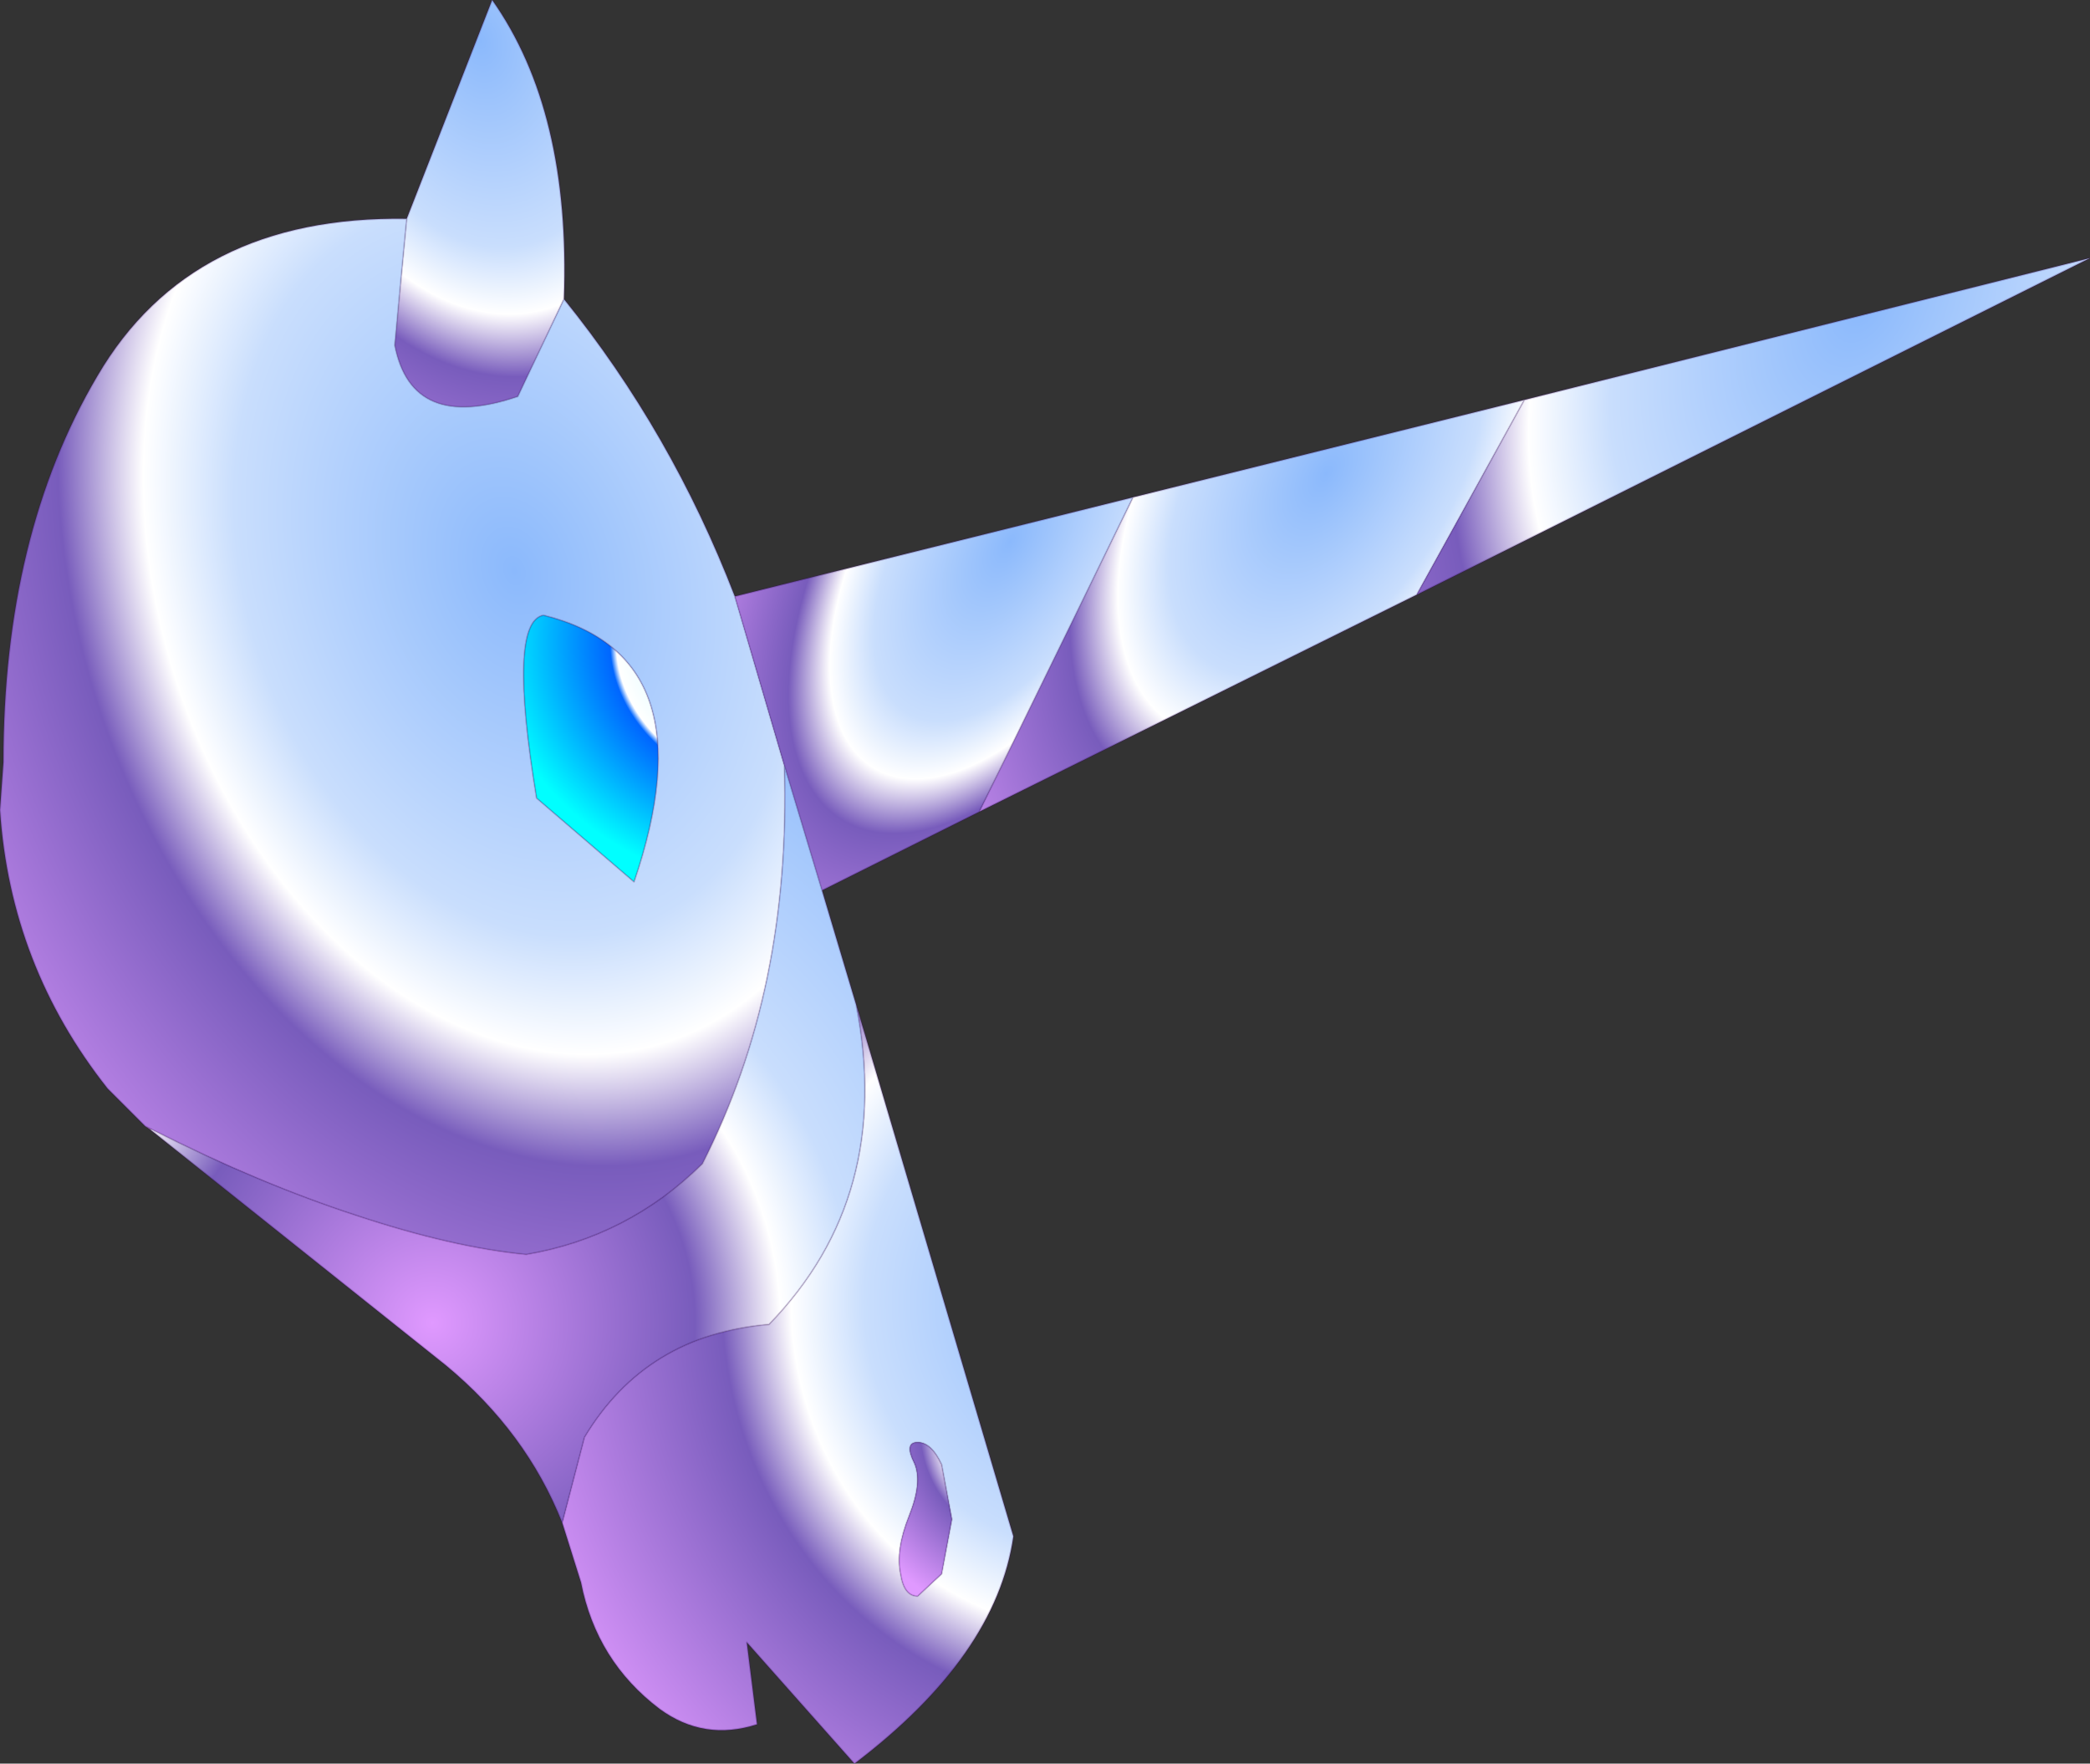 <?xml version="1.0" encoding="UTF-8" standalone="no"?>
<svg xmlns:ffdec="https://www.free-decompiler.com/flash" xmlns:xlink="http://www.w3.org/1999/xlink" ffdec:objectType="shape" height="51.6px" width="61.15px" xmlns="http://www.w3.org/2000/svg">
  <rect width="100%" height="100%" fill="#333333" stroke="none"/>
  <g transform="matrix(1.0, 0.0, 0.0, 1.0, 7.3, 15.05)">
    <path d="M-3.05 17.9 L-2.85 18.0 -2.9 18.0 -3.05 17.9" fill="url(#gradient0)" fill-rule="evenodd" stroke="none"/>
    <path d="M8.6 2.95 Q13.5 4.15 11.25 10.75 L8.4 8.3 Q7.55 3.15 8.6 2.95" fill="url(#gradient1)" fill-rule="evenodd" stroke="none"/>
    <path d="M9.2 -6.3 L7.85 -3.45 Q4.75 -2.4 4.25 -4.95 L4.6 -8.65 7.1 -15.05 Q9.4 -11.8 9.2 -6.3" fill="url(#gradient2)" fill-rule="evenodd" stroke="none"/>
    <path d="M4.6 -8.65 L4.25 -4.95 Q4.75 -2.4 7.85 -3.45 L9.2 -6.3 Q12.35 -2.4 14.2 2.4 L15.65 7.35 Q15.85 13.9 13.25 19.0 11.05 21.15 8.1 21.65 5.95 21.45 3.1 20.5 0.35 19.6 -2.85 18.0 L-3.05 17.9 -4.15 16.8 Q-7.0 13.2 -7.3 8.65 L-7.2 7.25 Q-7.2 0.6 -4.45 -4.05 -1.7 -8.75 4.6 -8.65 M8.6 2.95 Q7.55 3.15 8.4 8.3 L11.25 10.75 Q13.5 4.15 8.6 2.95" fill="url(#gradient3)" fill-rule="evenodd" stroke="none"/>
    <path d="M25.85 -0.5 L37.3 -3.35 34.15 2.35 21.35 8.7 25.85 -0.5" fill="url(#gradient4)" fill-rule="evenodd" stroke="none"/>
    <path d="M34.15 2.35 L37.3 -3.35 53.85 -7.5 34.15 2.35" fill="url(#gradient5)" fill-rule="evenodd" stroke="none"/>
    <path d="M15.65 7.35 L14.2 2.4 25.85 -0.5 21.35 8.7 16.75 11.0 15.65 7.35" fill="url(#gradient6)" fill-rule="evenodd" stroke="none"/>
    <path d="M9.15 29.5 L9.8 27.0 Q11.6 24.0 15.2 23.7 18.85 19.95 17.75 14.35 L22.35 29.9 Q21.85 33.4 17.7 36.55 L14.55 33.0 14.85 35.4 Q13.3 35.9 12.0 34.95 10.15 33.55 9.7 31.25 L9.15 29.5 M19.45 27.75 Q19.7 28.3 19.3 29.3 18.9 30.3 19.05 31.0 19.15 31.65 19.55 31.65 L20.25 31.0 20.55 29.4 20.25 27.8 Q19.95 27.15 19.55 27.15 19.15 27.15 19.45 27.75" fill="url(#gradient7)" fill-rule="evenodd" stroke="none"/>
    <path d="M-2.85 18.0 Q0.35 19.6 3.1 20.5 5.95 21.45 8.1 21.65 11.05 21.15 13.25 19.0 15.85 13.9 15.65 7.35 L16.75 11.0 17.75 14.35 Q18.85 19.95 15.2 23.7 11.6 24.0 9.8 27.0 L9.15 29.5 Q8.1 26.85 5.75 24.9 L-2.9 18.0 -2.85 18.0" fill="url(#gradient8)" fill-rule="evenodd" stroke="none"/>
    <path d="M19.45 27.75 Q19.15 27.15 19.55 27.15 19.95 27.15 20.25 27.8 L20.55 29.4 20.25 31.0 19.55 31.65 Q19.15 31.65 19.05 31.0 18.9 30.3 19.3 29.3 19.7 28.3 19.45 27.75" fill="url(#gradient9)" fill-rule="evenodd" stroke="none"/>
    <path d="M4.6 -8.65 L4.25 -4.95 Q4.75 -2.4 7.85 -3.45 L9.2 -6.3 Q9.4 -11.8 7.1 -15.05 L4.6 -8.65 Q-1.7 -8.75 -4.45 -4.05 -7.2 0.6 -7.2 7.25 L-7.3 8.65 Q-7.0 13.2 -4.15 16.8 L-3.05 17.9 -2.85 18.0 Q0.35 19.6 3.1 20.5 5.95 21.45 8.1 21.65 11.05 21.15 13.25 19.0 15.85 13.9 15.65 7.35 L14.2 2.4 Q12.35 -2.4 9.2 -6.3 M37.3 -3.35 L25.85 -0.5 21.35 8.7 34.15 2.35 37.3 -3.35 53.85 -7.5 34.15 2.35 M15.65 7.35 L16.75 11.0 21.35 8.7 M8.6 2.95 Q13.5 4.15 11.25 10.75 L8.4 8.3 Q7.55 3.15 8.6 2.95 M17.75 14.35 Q18.85 19.95 15.2 23.7 11.6 24.0 9.8 27.0 L9.15 29.5 9.7 31.25 Q10.15 33.55 12.0 34.95 13.3 35.9 14.85 35.4 L14.55 33.0 17.7 36.55 Q21.85 33.4 22.35 29.9 L17.75 14.35 16.75 11.0 M19.45 27.75 Q19.15 27.15 19.55 27.15 19.95 27.15 20.25 27.8 L20.55 29.4 20.25 31.0 19.55 31.65 Q19.15 31.65 19.05 31.0 18.9 30.3 19.3 29.3 19.7 28.3 19.45 27.75 M-2.9 18.0 L5.75 24.9 Q8.1 26.85 9.15 29.5 M14.2 2.4 L25.85 -0.5 M-3.05 17.9 L-2.9 18.0" fill="none" stroke="#330066" stroke-linecap="round" stroke-linejoin="round" stroke-opacity="0.2" stroke-width="0.05"/>
  </g>
  <defs>
    <radialGradient cx="0" cy="0" gradientTransform="matrix(0.025, -0.009, 0.012, 0.035, 7.75, 1.65)" gradientUnits="userSpaceOnUse" id="gradient0" r="819.2" spreadMethod="pad">
      <stop offset="0.0" stop-color="#80f2ff"/>
      <stop offset="0.478" stop-color="#ffffff"/>
      <stop offset="0.565" stop-color="#a672c9"/>
      <stop offset="1.0" stop-color="#eaa6dd"/>
    </radialGradient>
    <radialGradient cx="0" cy="0" gradientTransform="matrix(0.011, 0.0, 0.0, 0.009, 16.1, 3.75)" gradientUnits="userSpaceOnUse" id="gradient1" r="819.2" spreadMethod="pad">
      <stop offset="0.0" stop-color="#80f2ff"/>
      <stop offset="0.596" stop-color="#ffffff"/>
      <stop offset="0.616" stop-color="#0066ff"/>
      <stop offset="1.0" stop-color="#00ffff"/>
    </radialGradient>
    <radialGradient cx="0" cy="0" gradientTransform="matrix(0.014, -0.004, 0.005, 0.02, 6.75, -13.85)" gradientUnits="userSpaceOnUse" id="gradient2" r="819.2" spreadMethod="pad">
      <stop offset="0.0" stop-color="#8bb9fc"/>
      <stop offset="0.361" stop-color="#c9defd"/>
      <stop offset="0.478" stop-color="#ffffff"/>
      <stop offset="0.588" stop-color="#785cbc"/>
      <stop offset="1.0" stop-color="#e099ff"/>
    </radialGradient>
    <radialGradient cx="0" cy="0" gradientTransform="matrix(0.025, -0.009, 0.012, 0.035, 7.75, 1.65)" gradientUnits="userSpaceOnUse" id="gradient3" r="819.2" spreadMethod="pad">
      <stop offset="0.0" stop-color="#8bb9fc"/>
      <stop offset="0.361" stop-color="#c9defd"/>
      <stop offset="0.478" stop-color="#ffffff"/>
      <stop offset="0.588" stop-color="#785cbc"/>
      <stop offset="1.0" stop-color="#e099ff"/>
    </radialGradient>
    <radialGradient cx="0" cy="0" gradientTransform="matrix(0.011, 0.006, -0.011, 0.019, 31.5, -1.2)" gradientUnits="userSpaceOnUse" id="gradient4" r="819.2" spreadMethod="pad">
      <stop offset="0.0" stop-color="#8bb9fc"/>
      <stop offset="0.361" stop-color="#c9defd"/>
      <stop offset="0.478" stop-color="#ffffff"/>
      <stop offset="0.588" stop-color="#785cbc"/>
      <stop offset="1.0" stop-color="#e099ff"/>
    </radialGradient>
    <radialGradient cx="0" cy="0" gradientTransform="matrix(0.019, 0.011, -0.016, 0.028, 47.15, -6.1)" gradientUnits="userSpaceOnUse" id="gradient5" r="819.2" spreadMethod="pad">
      <stop offset="0.0" stop-color="#8bb9fc"/>
      <stop offset="0.361" stop-color="#c9defd"/>
      <stop offset="0.478" stop-color="#ffffff"/>
      <stop offset="0.588" stop-color="#785cbc"/>
      <stop offset="1.0" stop-color="#e099ff"/>
    </radialGradient>
    <radialGradient cx="0" cy="0" gradientTransform="matrix(0.01, -0.017, 0.009, 0.005, 22.25, 0.8)" gradientUnits="userSpaceOnUse" id="gradient6" r="819.2" spreadMethod="pad">
      <stop offset="0.0" stop-color="#8bb9fc"/>
      <stop offset="0.361" stop-color="#c9defd"/>
      <stop offset="0.478" stop-color="#ffffff"/>
      <stop offset="0.588" stop-color="#785cbc"/>
      <stop offset="1.0" stop-color="#e099ff"/>
    </radialGradient>
    <radialGradient cx="0" cy="0" gradientTransform="matrix(0.022, -0.004, 0.004, 0.024, 24.6, 23.15)" gradientUnits="userSpaceOnUse" id="gradient7" r="819.2" spreadMethod="pad">
      <stop offset="0.0" stop-color="#8bb9fc"/>
      <stop offset="0.361" stop-color="#c9defd"/>
      <stop offset="0.478" stop-color="#ffffff"/>
      <stop offset="0.588" stop-color="#785cbc"/>
      <stop offset="1.0" stop-color="#e099ff"/>
    </radialGradient>
    <radialGradient cx="0" cy="0" gradientTransform="matrix(0.026, 0.0, 0.0, 0.026, 5.35, 23.65)" gradientUnits="userSpaceOnUse" id="gradient8" r="819.2" spreadMethod="pad">
      <stop offset="0.0" stop-color="#e099ff"/>
      <stop offset="0.361" stop-color="#785cbc"/>
      <stop offset="0.478" stop-color="#ffffff"/>
      <stop offset="0.58" stop-color="#c9defd"/>
      <stop offset="1.0" stop-color="#8bb9fc"/>
    </radialGradient>
    <radialGradient cx="0" cy="0" gradientTransform="matrix(0.007, 0.0, 0.0, 0.007, 23.0, 26.8)" gradientUnits="userSpaceOnUse" id="gradient9" r="819.2" spreadMethod="pad">
      <stop offset="0.0" stop-color="#8bb9fc"/>
      <stop offset="0.361" stop-color="#c9defd"/>
      <stop offset="0.478" stop-color="#ffffff"/>
      <stop offset="0.588" stop-color="#785cbc"/>
      <stop offset="1.0" stop-color="#e099ff"/>
    </radialGradient>
  </defs>
</svg>

